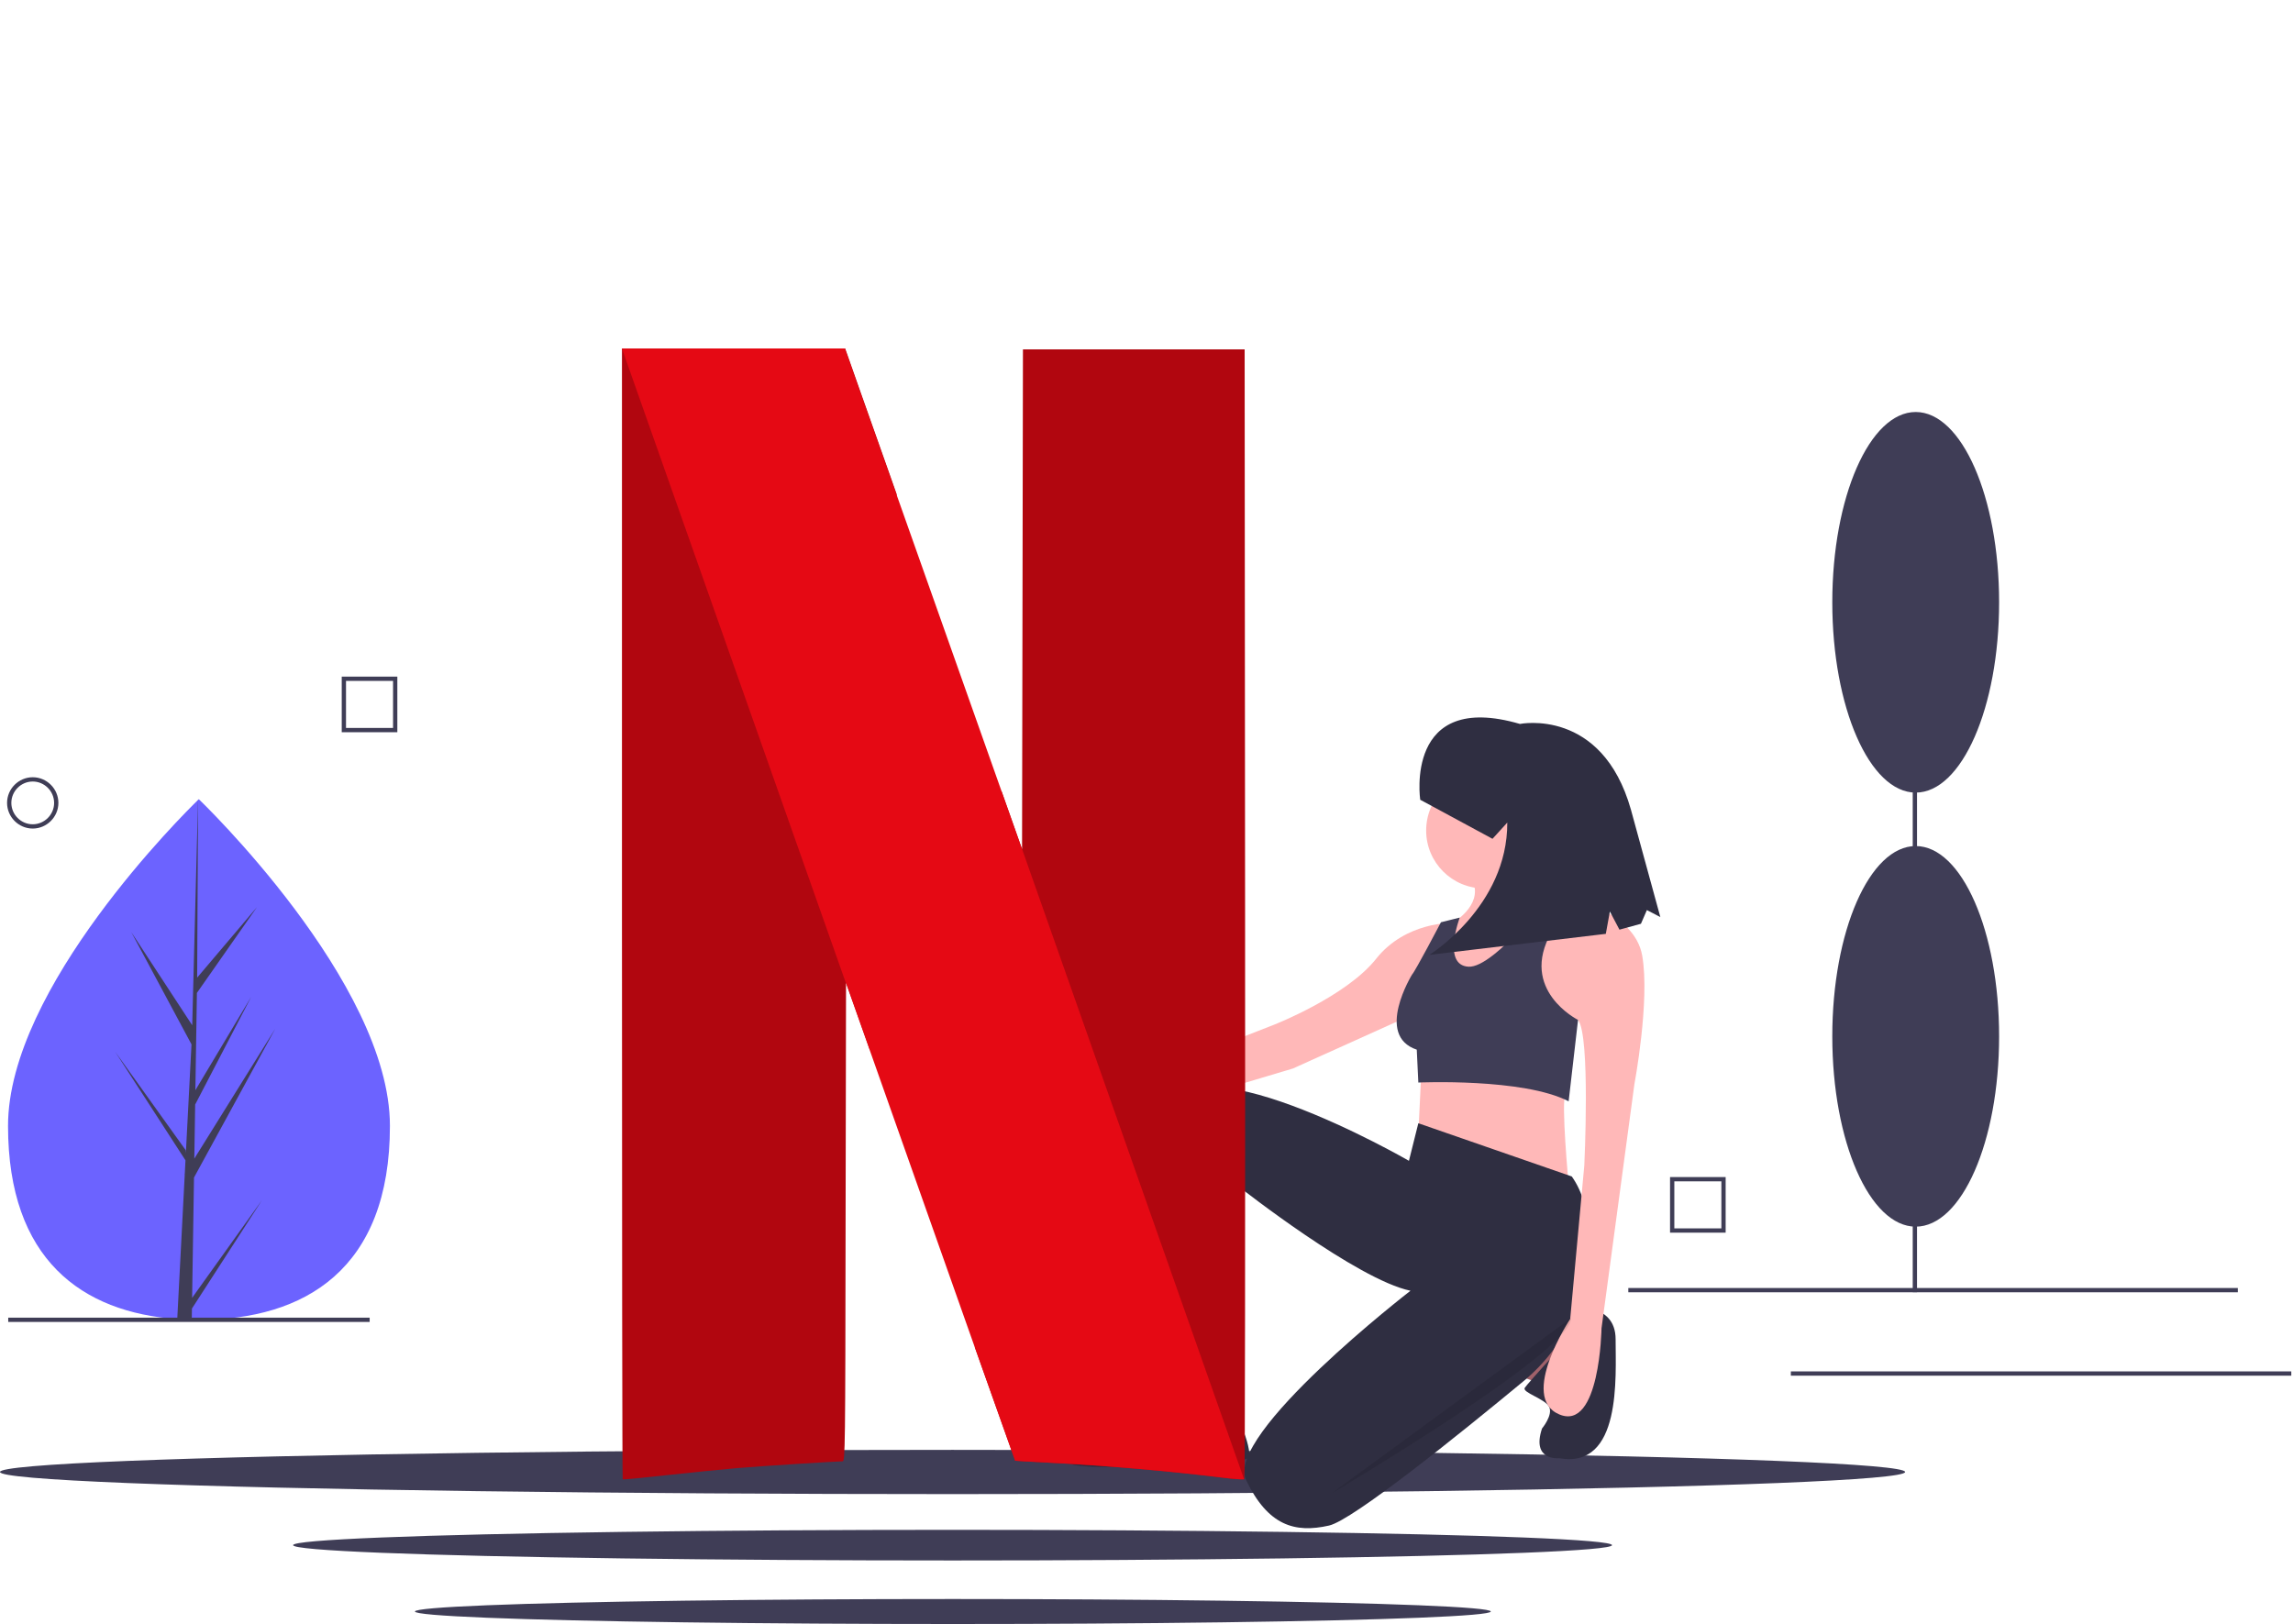 <?xml version="1.0" encoding="UTF-8" standalone="no"?>
<!DOCTYPE svg PUBLIC "-//W3C//DTD SVG 1.1//EN" "http://www.w3.org/Graphics/SVG/1.1/DTD/svg11.dtd">
<svg width="100%" height="100%" viewBox="0 0 1005 712" version="1.1" xmlns="http://www.w3.org/2000/svg" xmlns:xlink="http://www.w3.org/1999/xlink" xml:space="preserve" xmlns:serif="http://www.serif.com/" style="fill-rule:evenodd;clip-rule:evenodd;stroke-linejoin:round;stroke-miterlimit:2;">
    <rect x="713.674" y="564.648" width="267.145" height="1.875" style="fill:rgb(63,61,86);"/>
    <rect x="784.913" y="601.205" width="219.34" height="1.875" style="fill:rgb(63,61,86);"/>
    <rect x="838.334" y="231.233" width="1.875" height="335.244" style="fill:rgb(63,61,86);"/>
    <ellipse cx="839.633" cy="454.323" rx="36.557" ry="83.424" style="fill:rgb(63,61,86);"/>
    <ellipse cx="839.633" cy="264.04" rx="36.557" ry="83.424" style="fill:rgb(63,61,86);"/>
    <g transform="matrix(1,0,0,1,-97.873,-94.028)">
        <path d="M854.21,634.409L829.839,634.409L829.839,610.038L854.21,610.038L854.21,634.409ZM831.714,632.534L852.336,632.534L852.336,611.913L831.714,611.913L831.714,632.534Z" style="fill:rgb(63,61,86);fill-rule:nonzero;"/>
    </g>
    <g transform="matrix(1,0,0,1,-97.873,-94.028)">
        <path d="M268.773,587.551C268.804,650.582 231.343,672.605 185.124,672.627C184.051,672.628 182.982,672.617 181.919,672.593C179.777,672.548 177.657,672.451 175.56,672.303C133.844,669.37 101.421,646.251 101.393,587.632C101.363,526.969 178.858,450.376 184.669,444.713C184.675,444.713 184.675,444.713 184.68,444.707C184.9,444.492 185.013,444.384 185.013,444.384C185.013,444.384 268.743,524.525 268.773,587.551Z" style="fill:rgb(108,99,255);fill-rule:nonzero;"/>
    </g>
    <g transform="matrix(1,0,0,1,-97.873,-94.028)">
        <path d="M182.074,662.988L212.662,620.206L181.999,667.682L181.919,672.593C179.777,672.548 177.657,672.451 175.56,672.303L178.827,609.245L178.801,608.757L178.857,608.665L179.168,602.706L148.382,555.141L179.258,598.242L179.336,599.506L181.804,551.863L155.445,502.709L182.123,543.49L184.669,444.713L184.679,444.384L184.68,444.707L184.286,522.604L210.483,491.71L184.176,529.312L183.504,571.972L207.97,531.022L183.409,578.244L183.035,601.965L218.542,544.962L182.901,610.24L182.074,662.988Z" style="fill:rgb(63,61,86);fill-rule:nonzero;"/>
    </g>
    <rect x="3.607" y="577.648" width="158.412" height="1.875" style="fill:rgb(63,61,86);"/>
    <g transform="matrix(1,0,0,1,-97.873,-94.028)">
        <path d="M112.22,457.256C106.049,457.256 100.972,452.179 100.972,446.008C100.972,439.837 106.049,434.76 112.22,434.76C118.39,434.76 123.468,439.837 123.468,446.008C123.468,446.008 123.468,446.008 123.468,446.008C123.461,452.176 118.388,457.249 112.22,457.256ZM112.22,436.635C107.078,436.635 102.846,440.866 102.846,446.008C102.846,451.15 107.078,455.382 112.22,455.382C117.362,455.382 121.593,451.15 121.593,446.008C121.587,440.868 117.36,436.64 112.22,436.635Z" style="fill:rgb(63,61,86);fill-rule:nonzero;"/>
    </g>
    <g transform="matrix(1,0,0,1,-97.873,-94.028)">
        <path d="M272.023,415.023L247.651,415.023L247.651,390.651L272.023,390.651L272.023,415.023ZM249.526,413.148L270.148,413.148L270.148,392.526L249.526,392.526L249.526,413.148Z" style="fill:rgb(63,61,86);fill-rule:nonzero;"/>
    </g>
    <ellipse cx="417.5" cy="645.299" rx="417.5" ry="9.697" style="fill:rgb(63,61,86);"/>
    <ellipse cx="417.5" cy="677.375" rx="289.038" ry="6.714" style="fill:rgb(63,61,86);"/>
    <ellipse cx="417.632" cy="706.467" rx="235.781" ry="5.477" style="fill:rgb(63,61,86);"/>
    <g transform="matrix(1,0,0,1,-97.873,-94.028)">
        <path d="M720.887,562.423L719.515,591.245L785.394,613.205C785.394,613.205 781.962,576.834 784.021,573.403L720.887,562.423Z" style="fill:rgb(255,184,184);fill-rule:nonzero;"/>
    </g>
    <path d="M515.96,596.722L509.784,620.74L538.606,620.74L538.606,596.722L515.96,596.722Z" style="fill:rgb(255,184,184);fill-rule:nonzero;"/>
    <path d="M665.561,603.107L678.599,607.702L685.461,590.471L673.795,581.281L665.561,603.107Z" style="fill:rgb(160,97,106);fill-rule:nonzero;"/>
    <g transform="matrix(1,0,0,1,-97.873,-94.028)">
        <path d="M786.538,667.227C786.538,667.227 805.981,664.673 805.981,681.143C805.981,697.612 808.726,738.101 781.276,733.297C781.276,733.297 768.924,734.669 773.727,720.258C773.727,720.258 778.617,714.396 776.859,710.808C775.1,707.22 764.806,704.475 766.179,702.416C767.551,700.357 782.649,683.888 782.649,683.888L786.538,667.227Z" style="fill:rgb(47,46,65);fill-rule:nonzero;"/>
    </g>
    <g transform="matrix(1,0,0,1,-97.873,-94.028)">
        <path d="M786.766,609.774L719.514,586.442L715.397,602.911C715.397,602.911 614.52,544.581 608.343,584.383C608.343,584.383 602.854,616.636 611.088,659.183L611.775,693.495C611.775,693.495 628.931,697.612 637.166,694.181L637.852,657.124C637.852,657.124 644.714,633.106 641.283,614.577C641.283,614.577 692.751,655.066 716.083,659.869C716.083,659.869 634.421,723.003 644.028,742.904C653.635,762.805 665.301,766.237 680.399,762.805C690.803,760.441 737.381,722.88 765.335,699.755C784.75,683.848 795.498,659.631 794.269,634.562C793.769,625.459 791.668,616.636 786.766,609.774Z" style="fill:rgb(47,46,65);fill-rule:nonzero;"/>
    </g>
    <g transform="matrix(1,0,0,1,-97.873,-94.028)">
        <path d="M612.461,705.847C612.461,705.847 611.775,697.612 607.657,701.044C603.54,704.475 589.129,717.513 589.129,717.513C589.129,717.513 536.974,723.238 568.542,736.277C582.957,738.445 597.695,736.543 611.088,730.787C624.482,725.031 646.163,739.792 645.439,731.054C644.714,722.317 636.479,707.725 636.479,707.725C636.479,707.725 626.872,714.769 615.892,705.161L612.461,705.847Z" style="fill:rgb(47,46,65);fill-rule:nonzero;"/>
    </g>
    <circle cx="650.463" cy="364.086" r="25.391" style="fill:rgb(255,184,184);"/>
    <g transform="matrix(1,0,0,1,-97.873,-94.028)">
        <path d="M768.924,459.487C768.924,459.487 773.041,480.074 780.59,484.878L738.729,534.287L722.946,519.19L734.612,498.603C734.612,498.603 747.65,491.054 743.533,480.76L768.924,459.487Z" style="fill:rgb(255,184,184);fill-rule:nonzero;"/>
    </g>
    <g transform="matrix(1,0,0,1,-97.873,-94.028)">
        <path d="M784.021,486.937C784.021,486.937 814.216,493.113 817.647,513.014C821.078,532.915 814.216,569.285 814.216,569.285L799.805,676.339C799.805,676.339 799.118,721.631 781.276,714.082C763.434,706.534 786.08,672.222 786.08,672.222L792.256,604.97C792.256,604.97 795.001,548.012 789.511,541.15L767.551,534.287C767.551,534.287 772.355,488.995 784.021,486.937Z" style="fill:rgb(255,184,184);fill-rule:nonzero;"/>
    </g>
    <g transform="matrix(1,0,0,1,-97.873,-94.028)">
        <path d="M734.612,498.603C734.612,498.603 714.025,497.916 700.986,514.386C687.947,530.856 656.38,543.208 656.38,543.208L577.463,574.089C577.463,574.089 563.052,548.698 554.13,557.619C545.209,566.541 570.6,589.186 582.266,586.441C593.932,583.697 664.615,562.423 664.615,562.423L720.887,537.032L734.612,498.603Z" style="fill:rgb(255,184,184);fill-rule:nonzero;"/>
    </g>
    <g transform="matrix(1,0,0,1,-97.873,-94.028)">
        <path d="M779.526,483.243C779.526,483.243 753.14,518.504 741.474,517.817C729.808,517.131 737.665,496.281 737.665,496.281L729.43,498.34C729.43,498.34 718.142,519.876 716.77,521.249C716.77,521.249 700.3,548.012 718.828,554.188L719.514,568.599C719.514,568.599 765.493,566.541 785.394,576.834L789.511,541.15C789.511,541.15 763.434,528.111 777.845,502.72C777.845,502.72 782.957,489.419 788.447,488.046L779.526,483.243Z" style="fill:rgb(63,61,86);fill-rule:nonzero;"/>
    </g>
    <g transform="matrix(1,0,0,1,-97.873,-94.028)">
        <path d="M786.423,671.878L681.428,748.737C681.428,748.737 787.109,686.29 786.423,671.878Z" style="fill-opacity:0.1;fill-rule:nonzero;"/>
    </g>
    <ellipse cx="676.883" cy="362.027" rx="1.982" ry="4.461" style="fill:rgb(255,184,184);"/>
    <g transform="matrix(1,0,0,1,-97.873,-94.028)">
        <path d="M720.342,444.63C720.342,444.63 713.225,396.565 764.046,411.395C764.046,411.395 799.999,404.083 812.698,448.986L825.587,496.064L819.687,492.998L817.079,499.001L807.664,501.578L803.461,493.62L801.689,503.416L724.342,512.63C724.342,512.63 758.657,491.437 758.501,454.638L752.023,461.751L720.342,444.63Z" style="fill:rgb(47,46,65);fill-rule:nonzero;"/>
    </g>
    <g id="bf2f48d4-d76c-43f7-acff-29e29e6968d0-252" transform="matrix(1,0,0,1,-97.873,-94.028)">
        <path d="M546.222,247.18L545.831,466.295L536.832,440.862L536.832,440.797L525.159,684.693C536.636,717.038 542.766,734.319 542.831,734.385C542.896,734.45 549.418,734.841 557.308,735.232C581.176,736.406 610.783,738.95 633.281,741.754C638.498,742.406 642.933,742.732 643.259,742.471C643.585,742.21 643.65,630.696 643.585,494.597L643.389,247.18L546.222,247.18L546.222,247.18Z" style="fill:rgb(177,6,15);fill-rule:nonzero;"/>
    </g>
    <g id="bfab83f1-a1e5-4c79-84d8-61287c2d74b0-253" transform="matrix(1,0,0,1,-97.873,-94.028)">
        <path d="M370.474,246.854L370.474,494.532C370.474,630.762 370.604,742.341 370.8,742.536C370.996,742.732 379.408,741.884 389.581,740.776C399.754,739.667 413.775,738.232 420.753,737.645C431.448,736.732 463.533,734.711 467.184,734.646C468.293,734.646 468.358,729.102 468.489,629.718L468.684,524.791L476.445,546.702C477.618,550.094 478.01,551.137 479.184,554.463L490.857,310.632C488.379,303.655 489.683,307.306 486.879,299.351C477.358,272.418 469.271,249.658 468.945,248.615L468.293,246.789L370.474,246.789L370.474,246.854Z" style="fill:rgb(177,6,15);fill-rule:nonzero;"/>
    </g>
    <g id="ed196cf9-a066-4498-9a77-a0c0f8894188-254" transform="matrix(1,0,0,1,-97.873,-94.028)">
        <path d="M370.474,246.854L468.619,524.987L468.619,524.856L476.379,546.768C519.485,668.781 542.636,734.254 542.766,734.385C542.831,734.45 549.352,734.841 557.243,735.232C581.111,736.406 610.718,738.95 633.216,741.754C638.368,742.406 642.868,742.732 643.128,742.471L545.831,466.23L545.831,466.295L536.832,440.862C528.028,416.016 522.159,399.387 486.748,299.35C477.227,272.418 469.141,249.658 468.815,248.615L468.163,246.789L419.318,246.789L370.474,246.854L370.474,246.854Z" style="fill:rgb(229,9,20);fill-rule:nonzero;"/>
    </g>
</svg>
